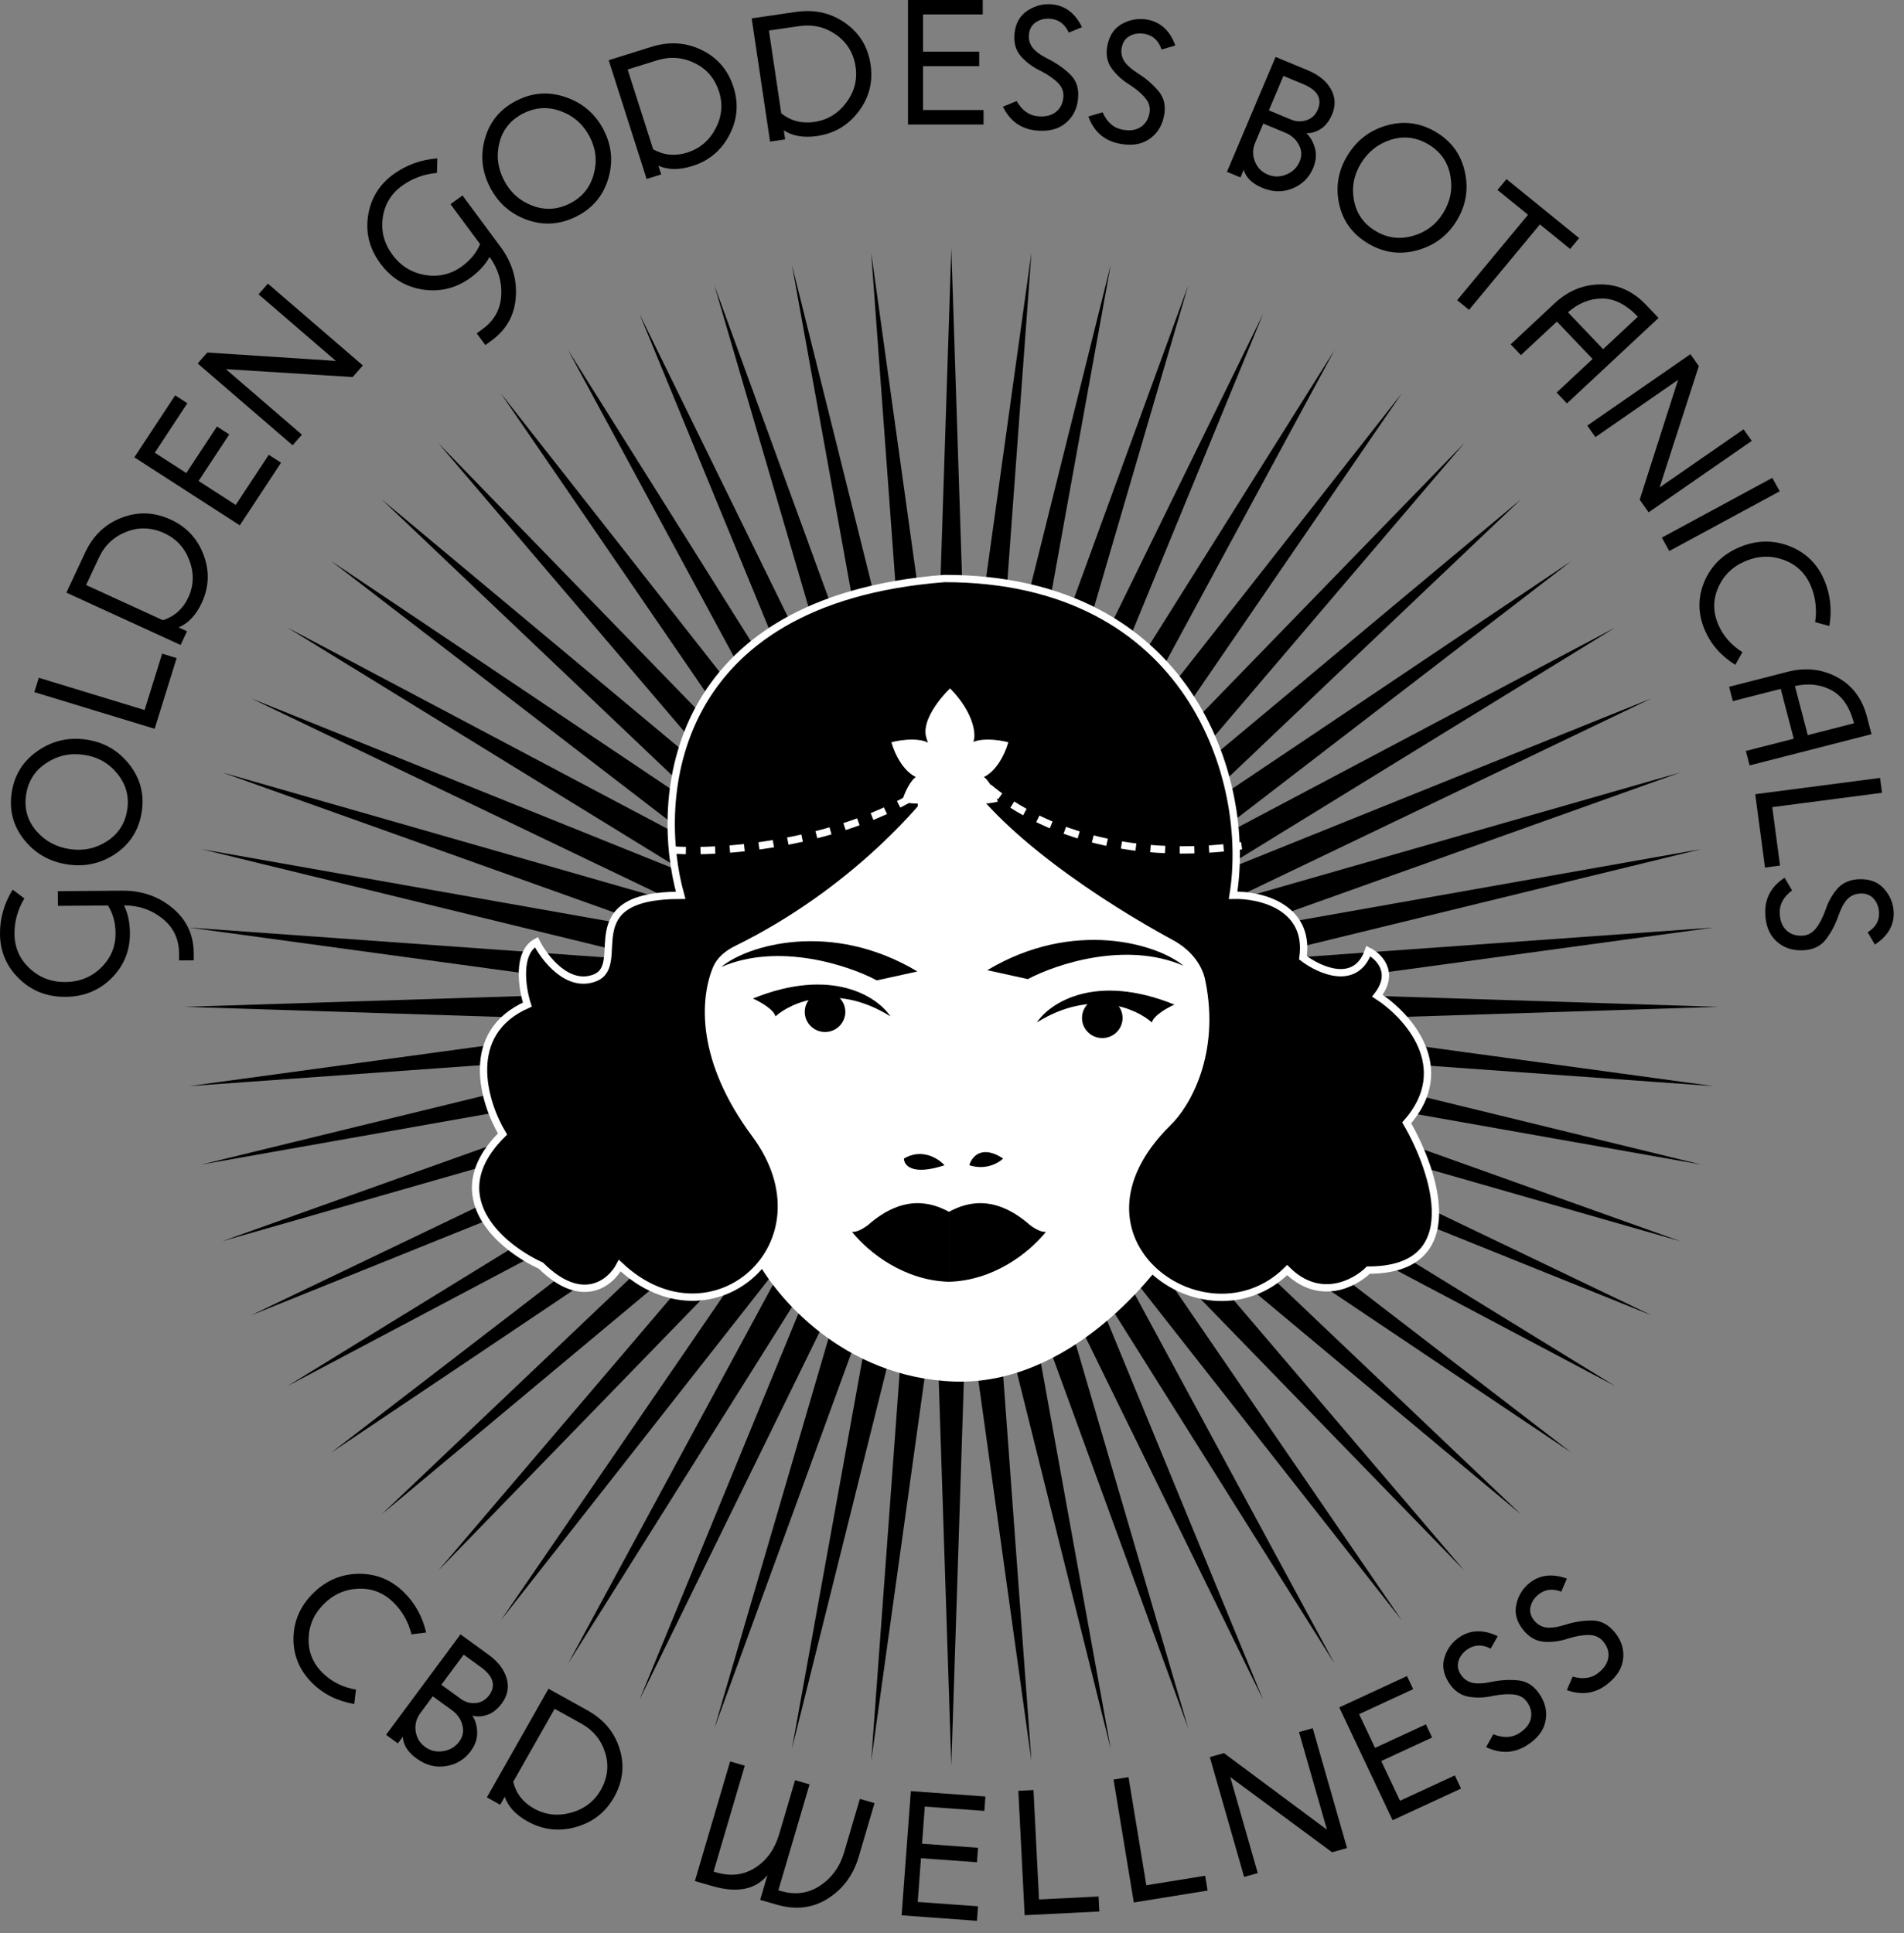 <svg width="130" height="132" viewBox="0 0 130 132" fill="none" xmlns="http://www.w3.org/2000/svg">
<rect x="0" y="0" width="130" height="132" fill="#808080" stroke="none"/>
<path d="M64.953 16.955L65.999 48.988L70.424 17.238L68.08 49.205L75.835 18.086L70.127 49.635L81.127 19.489L72.117 50.275L86.242 21.432L74.029 51.117L91.124 23.893L75.841 52.153L95.719 26.845L77.534 53.37L99.976 30.256L79.09 54.755L103.85 34.09L80.49 56.294L107.298 38.302L81.72 57.969L110.282 42.848L82.766 59.762L112.769 47.678L83.618 61.653L114.733 52.739L84.264 63.622L116.151 57.975L84.699 65.648L117.008 63.329L84.918 67.707L117.295 68.742L84.918 69.778L117.008 74.156L84.699 71.837L116.151 79.51L84.264 73.862L114.733 84.746L83.618 75.831L112.769 89.806L82.766 77.723L110.282 94.636L81.72 79.516L107.298 99.183L80.49 81.191L103.85 103.395L79.09 82.73L99.976 107.228L77.534 84.115L95.719 110.64L75.841 85.332L91.124 113.592L74.029 86.368L86.242 116.053L72.117 87.21L81.127 117.995L70.127 87.849L75.835 119.398L68.08 88.28L70.424 120.247L65.999 88.496L64.953 120.53L63.906 88.496L59.481 120.247L61.825 88.28L54.07 119.398L59.778 87.849L48.778 117.995L57.788 87.21L43.663 116.053L55.876 86.368L38.781 113.592L54.063 85.332L34.187 110.64L52.37 84.115L29.929 107.228L50.815 82.73L26.055 103.395L49.415 81.191L22.607 99.183L48.185 79.516L19.623 94.636L47.139 77.723L17.136 89.806L46.288 75.831L15.172 84.746L45.641 73.862L13.754 79.51L45.206 71.837L12.897 74.156L44.987 69.778L12.61 68.742L44.987 67.707L12.897 63.329L45.206 65.648L13.754 57.975L45.641 63.622L15.172 52.739L46.288 61.653L17.136 47.678L47.139 59.762L19.623 42.848L48.185 57.969L22.607 38.302L49.415 56.294L26.055 34.09L50.815 54.755L29.929 30.256L52.37 53.37L34.187 26.845L54.063 52.153L38.781 23.893L55.876 51.117L43.663 21.432L57.788 50.275L48.778 19.489L59.778 49.635L54.07 18.086L61.825 49.205L59.481 17.238L63.906 48.988L64.953 16.955Z" fill="black"/>
<path d="M65.176 94.325C57.555 94.07 52.884 88.481 51.501 85.719C47.353 80.754 46.431 69.145 45.97 68.507C45.509 67.87 45.97 58.945 57.187 50.34C66.16 43.455 71.271 49.171 72.705 52.889C87.455 58.754 84.28 76.051 80.849 83.966C78.8 87.525 72.797 94.58 65.176 94.325Z" fill="white"/>
<path d="M70.335 83.651C67.835 81.445 65.874 82.153 64.793 82.737V87.514C67.798 87.432 70.213 85.591 71.413 84.108C71.259 84.108 70.951 84.108 70.335 83.651Z" fill="black"/>
<path d="M59.251 83.651C61.751 81.445 63.711 82.153 64.793 82.737V87.514C61.788 87.432 59.372 85.591 58.173 84.108C58.327 84.108 58.635 84.108 59.251 83.651Z" fill="black"/>
<path d="M64.489 79.558C64.078 79.1 62.949 78.369 61.718 79.1C61.718 79.558 62.272 80.288 64.489 79.558Z" fill="black"/>
<path d="M66.183 79.556C66.336 78.998 67.014 78.124 68.492 79.099C68.184 79.404 67.291 79.922 66.183 79.556Z" fill="black"/>
<path d="M50.323 64.8C58.296 60.878 63.47 54.885 65.101 52.292C67.829 57.044 75.354 61.907 79.96 64.401C80.986 64.956 81.814 65.851 82.048 66.984C83.066 71.92 81.016 75.432 79.726 76.663C71.721 84.583 82.343 92.199 87.886 86.716C90.103 88.909 92.504 87.63 93.428 86.716C100.201 86.716 97.995 80.014 96.045 76.663C99.37 72.885 96.096 69.301 94.044 67.981C95.275 66.397 94.146 65.29 93.428 64.935C92.566 67.371 90.092 66.254 88.963 65.391C89.456 61.858 85.987 61.076 84.191 61.127C85.474 53.308 81.266 39.498 64.486 39.498C45.643 40.96 44.627 54.526 46.474 61.127C39.084 61.127 42.933 65.848 40.624 66.762C38.776 67.493 37.186 65.442 36.621 64.325C35.267 65.056 35.646 67.473 36.005 68.59C31.572 70.54 33.029 75.292 34.312 77.425C30.001 81.689 34.26 85.193 36.929 86.411C39.761 89.214 41.701 87.579 42.317 86.411C48.629 92.352 57.096 84.888 51.554 77.425C47.774 72.334 48.052 68.21 48.916 66.129C49.171 65.515 49.721 65.095 50.323 64.8Z" fill="black" stroke="white" stroke-width="0.5"/>
<path d="M80.187 68.589C74.768 66.396 71.669 68.488 70.796 69.808C74.491 67.493 77.57 68.843 78.647 69.808C78.771 69.321 79.725 68.793 80.187 68.589Z" fill="black"/>
<path d="M75.261 70.874C76.027 70.874 76.647 70.26 76.647 69.503C76.647 68.746 76.027 68.132 75.261 68.132C74.496 68.132 73.876 68.746 73.876 69.503C73.876 70.26 74.496 70.874 75.261 70.874Z" fill="black"/>
<path d="M51.406 68.174C56.825 65.981 59.925 68.073 60.797 69.393C57.102 67.078 54.023 68.428 52.946 69.393C52.823 68.905 51.868 68.378 51.406 68.174Z" fill="black"/>
<path d="M56.331 70.459C55.566 70.459 54.946 69.845 54.946 69.088C54.946 68.331 55.566 67.717 56.331 67.717C57.096 67.717 57.717 68.331 57.717 69.088C57.717 69.845 57.096 70.459 56.331 70.459Z" fill="black"/>
<path d="M70.179 66.849L67.408 66.24C73.32 62.706 79.057 64.463 80.802 65.935C76.861 64.229 72.078 65.834 70.179 66.849Z" fill="black"/>
<path d="M59.865 66.936L62.637 66.327C56.725 62.793 50.988 64.55 49.243 66.022C53.184 64.317 57.967 65.921 59.865 66.936Z" fill="black"/>
<path d="M45.832 58.028C50.349 58.347 60.398 57.191 65.682 51.825C67.273 54.218 73.565 59.275 84.774 57.745" stroke="white" stroke-width="0.5" stroke-dasharray="1 1"/>
<path d="M24.303 115.358L24.187 116.342C23.045 116.145 22.094 115.674 21.333 114.926C20.465 114.073 20.033 113.056 20.038 111.873C20.05 110.69 20.493 109.663 21.368 108.79C22.243 107.918 23.278 107.472 24.473 107.453C25.672 107.436 26.705 107.854 27.574 108.707C28.334 109.454 28.842 110.371 29.096 111.459L28.098 111.585C27.876 110.723 27.466 109.998 26.868 109.411C26.197 108.751 25.403 108.437 24.487 108.469C23.57 108.5 22.777 108.85 22.108 109.517C21.438 110.185 21.092 110.973 21.07 111.883C21.048 112.793 21.37 113.574 22.035 114.228C22.642 114.824 23.398 115.201 24.303 115.358Z" fill="black"/>
<path d="M26.359 118.445L31.441 111.586L33.345 112.967C34.01 113.449 34.427 113.994 34.595 114.6C34.766 115.202 34.655 115.768 34.263 116.298C33.961 116.706 33.623 116.97 33.251 117.09C32.884 117.209 32.55 117.222 32.246 117.129C32.453 117.428 32.565 117.802 32.58 118.254C32.599 118.702 32.449 119.14 32.131 119.57C31.712 120.135 31.15 120.473 30.446 120.583C29.745 120.697 29.08 120.525 28.45 120.069C27.839 119.626 27.524 119.128 27.506 118.575L27.168 119.031L26.359 118.445ZM31.468 115.995C31.772 116.216 32.109 116.308 32.479 116.275C32.853 116.243 33.16 116.064 33.401 115.739C33.632 115.427 33.705 115.112 33.619 114.791C33.537 114.468 33.27 114.142 32.818 113.814L31.657 112.972L30.134 115.027L31.468 115.995ZM29.035 119.28C29.393 119.539 29.802 119.633 30.262 119.56C30.722 119.486 31.086 119.269 31.354 118.907C31.606 118.567 31.677 118.193 31.569 117.784C31.463 117.372 31.227 117.033 30.862 116.769L29.549 115.816L28.691 116.976C28.423 117.337 28.319 117.743 28.38 118.194C28.444 118.648 28.662 119.01 29.035 119.28Z" fill="black"/>
<path d="M33.243 122.715L37.45 115.299L40.107 116.774C41.229 117.398 41.963 118.276 42.307 119.409C42.658 120.539 42.531 121.639 41.925 122.706C41.337 123.743 40.466 124.422 39.312 124.743C38.162 125.065 37.065 124.937 36.021 124.357C35.212 123.908 34.692 123.347 34.462 122.674L34.152 123.22L33.243 122.715ZM35.041 121.653C35.239 122.455 35.712 123.064 36.458 123.478C37.248 123.917 38.095 124.011 38.998 123.759C39.902 123.508 40.576 122.99 41.022 122.205C41.489 121.381 41.588 120.535 41.319 119.669C41.052 118.797 40.508 118.135 39.687 117.678L37.869 116.669L35.041 121.653Z" fill="black"/>
<path d="M47.445 128.429L49.85 120.265L50.851 120.553L48.721 127.785L48.928 127.845C49.905 128.127 50.785 128.018 51.567 127.518C52.354 127.019 52.901 126.246 53.21 125.198L54.286 121.544L55.274 121.829L53.144 129.06L53.331 129.114C54.313 129.397 55.202 129.272 55.999 128.74C56.801 128.205 57.346 127.449 57.633 126.473L58.709 122.819L59.71 123.108L58.634 126.762C58.265 128.014 57.564 128.967 56.531 129.621C55.502 130.277 54.344 130.418 53.056 130.047L51.901 129.714L52.398 128.027C51.584 129.013 50.336 129.263 48.653 128.777L47.445 128.429Z" fill="black"/>
<path d="M67.281 122.658L67.208 123.641L63.143 123.345L62.955 125.88L66.778 126.158L66.705 127.147L62.882 126.869L62.66 129.856L66.779 130.155L66.705 131.144L61.56 130.77L62.19 122.289L67.281 122.658Z" fill="black"/>
<path d="M69.96 130.761L69.529 122.268L70.564 122.216L70.942 129.686L75.007 129.484L75.059 130.508L69.96 130.761Z" fill="black"/>
<path d="M77.413 129.893L76.029 121.499L77.052 121.334L78.269 128.716L82.284 128.068L82.451 129.079L77.413 129.893Z" fill="black"/>
<path d="M90.95 126.464L84 121.33L85.876 127.886L84.945 128.147L82.603 119.965L83.567 119.694L90.6 124.923L88.692 118.258L89.63 117.995L91.972 126.178L90.95 126.464Z" fill="black"/>
<path d="M96.066 114.434L96.488 115.326L92.796 117.034L93.884 119.337L97.357 117.73L97.781 118.628L94.308 120.235L95.59 122.947L99.331 121.217L99.755 122.115L95.083 124.277L91.441 116.573L96.066 114.434Z" fill="black"/>
<path d="M102.26 111.712L101.783 112.56C101.23 112.276 100.719 112.28 100.249 112.573C99.93 112.772 99.713 113.034 99.596 113.359C99.483 113.681 99.528 113.999 99.729 114.315C99.918 114.611 100.175 114.802 100.5 114.887C100.826 114.967 101.266 114.95 101.818 114.835C102.464 114.7 103.086 114.666 103.685 114.732C104.282 114.795 104.773 115.128 105.158 115.732C105.536 116.325 105.654 116.937 105.509 117.567C105.369 118.195 104.945 118.73 104.235 119.173C103.371 119.712 102.449 119.751 101.469 119.287L101.958 118.407C102.632 118.674 103.215 118.653 103.708 118.346C104.144 118.073 104.411 117.752 104.508 117.381C104.61 117.009 104.542 116.636 104.305 116.265C104.094 115.935 103.789 115.745 103.386 115.698C102.983 115.646 102.503 115.675 101.947 115.786C101.364 115.919 100.801 115.937 100.257 115.841C99.712 115.742 99.265 115.42 98.918 114.876C98.537 114.28 98.447 113.688 98.645 113.103C98.846 112.511 99.202 112.055 99.714 111.735C100.465 111.266 101.313 111.258 102.26 111.712Z" fill="black"/>
<path d="M106.984 107.78L106.597 108.672C106.018 108.445 105.51 108.502 105.073 108.841C104.776 109.071 104.587 109.354 104.505 109.688C104.426 110.02 104.503 110.333 104.736 110.625C104.954 110.901 105.229 111.065 105.562 111.118C105.894 111.164 106.33 111.102 106.868 110.932C107.496 110.732 108.111 110.635 108.714 110.641C109.314 110.643 109.837 110.925 110.283 111.487C110.72 112.038 110.9 112.635 110.822 113.276C110.747 113.915 110.38 114.49 109.72 115.002C108.916 115.627 108.003 115.758 106.98 115.396L107.375 114.471C108.073 114.669 108.651 114.589 109.11 114.233C109.516 113.918 109.748 113.571 109.807 113.193C109.869 112.812 109.763 112.448 109.489 112.103C109.246 111.796 108.921 111.639 108.517 111.631C108.109 111.621 107.635 111.698 107.094 111.865C106.528 112.056 105.97 112.132 105.419 112.091C104.866 112.047 104.388 111.772 103.987 111.266C103.547 110.711 103.395 110.132 103.532 109.53C103.671 108.92 103.978 108.431 104.454 108.061C105.153 107.519 105.996 107.425 106.984 107.78Z" fill="black"/>
<path d="M1.663 61.34C1.207 62.107 0.982 62.914 0.989 63.761C0.996 64.692 1.339 65.475 2.016 66.109C2.689 66.743 3.505 67.056 4.465 67.049C5.429 67.041 6.242 66.713 6.905 66.065C7.568 65.412 7.896 64.626 7.889 63.708C7.884 62.994 7.711 62.365 7.37 61.822L3.953 61.848L3.946 60.844L8.331 60.81C9.667 60.8 10.813 61.193 11.77 61.989C12.731 62.779 13.217 63.81 13.227 65.078L13.231 65.564L12.229 65.572L12.225 65.086C12.217 64.106 11.841 63.316 11.097 62.719C10.356 62.121 9.48 61.819 8.466 61.814C8.731 62.349 8.865 62.978 8.871 63.701C8.881 64.903 8.465 65.929 7.624 66.778C6.779 67.623 5.728 68.05 4.473 68.06C3.222 68.07 2.167 67.659 1.309 66.827C0.446 65.99 0.01 64.971 0 63.768C-0.008 62.699 0.28 61.69 0.864 60.741L1.663 61.34Z" fill="black"/>
<path d="M8.685 55.295C8.828 54.383 8.609 53.567 8.029 52.844C7.448 52.117 6.693 51.683 5.762 51.54C4.819 51.395 3.958 51.577 3.179 52.086C2.396 52.594 1.932 53.311 1.787 54.236C1.639 55.174 1.862 55.996 2.455 56.702C3.043 57.403 3.81 57.826 4.753 57.971C5.684 58.114 6.535 57.935 7.308 57.434C8.081 56.933 8.54 56.22 8.685 55.295ZM5.926 50.501C7.131 50.686 8.105 51.258 8.849 52.216C9.588 53.169 9.864 54.246 9.676 55.447C9.485 56.662 8.892 57.608 7.896 58.285C6.897 58.958 5.795 59.202 4.589 59.016C3.371 58.829 2.389 58.265 1.642 57.325C0.892 56.379 0.612 55.299 0.803 54.084C0.991 52.883 1.589 51.94 2.595 51.255C3.597 50.565 4.707 50.314 5.926 50.501Z" fill="black"/>
<path d="M10.559 49.758L2.344 47.255L2.649 46.275L9.873 48.477L11.071 44.629L12.061 44.931L10.559 49.758Z" fill="black"/>
<path d="M12.332 44.036L4.532 40.462L5.813 37.727C6.353 36.571 7.181 35.779 8.295 35.352C9.408 34.918 10.525 34.958 11.648 35.472C12.739 35.972 13.49 36.778 13.903 37.892C14.318 39.001 14.274 40.093 13.771 41.168C13.381 42.001 12.856 42.557 12.196 42.837L12.77 43.1L12.332 44.036ZM11.122 42.345C11.915 42.087 12.491 41.574 12.851 40.805C13.232 39.992 13.26 39.149 12.937 38.278C12.614 37.406 12.039 36.781 11.213 36.402C10.346 36.005 9.487 35.973 8.634 36.306C7.778 36.637 7.151 37.225 6.756 38.071L5.88 39.943L11.122 42.345Z" fill="black"/>
<path d="M11.96 26.993L12.793 27.53L10.568 30.909L12.72 32.297L14.813 29.119L15.653 29.661L13.559 32.838L16.095 34.474L18.35 31.051L19.189 31.592L16.373 35.868L9.172 31.224L11.96 26.993Z" fill="black"/>
<path d="M24.077 25.744L15.421 25.204L20.615 29.678L19.979 30.401L13.496 24.817L14.154 24.069L22.932 24.643L17.652 20.094L18.292 19.366L24.775 24.951L24.077 25.744Z" fill="black"/>
<path d="M29.835 11.805C28.94 11.888 28.147 12.18 27.457 12.681C26.697 13.231 26.256 13.964 26.133 14.878C26.007 15.789 26.228 16.627 26.795 17.393C27.365 18.162 28.11 18.623 29.029 18.776C29.952 18.926 30.788 18.73 31.536 18.187C32.118 17.765 32.533 17.258 32.779 16.667L30.759 13.941L31.578 13.347L34.17 16.846C34.96 17.912 35.309 19.062 35.216 20.295C35.13 21.53 34.57 22.522 33.535 23.272L33.139 23.559L32.547 22.759L32.943 22.472C33.742 21.892 34.169 21.129 34.223 20.182C34.281 19.239 34.015 18.359 33.427 17.542C33.143 18.067 32.706 18.543 32.117 18.971C31.137 19.681 30.053 19.948 28.864 19.77C27.677 19.586 26.713 18.993 25.971 17.991C25.231 16.993 24.951 15.906 25.131 14.73C25.312 13.549 25.892 12.602 26.872 11.892C27.744 11.26 28.739 10.9 29.86 10.814L29.835 11.805Z" fill="black"/>
<path d="M38.903 13.895C39.734 13.477 40.276 12.823 40.528 11.934C40.784 11.044 40.699 10.183 40.272 9.353C39.839 8.511 39.185 7.926 38.313 7.599C37.438 7.268 36.579 7.315 35.736 7.74C34.881 8.17 34.337 8.83 34.105 9.718C33.875 10.601 33.976 11.463 34.41 12.305C34.837 13.136 35.482 13.714 36.344 14.041C37.207 14.369 38.06 14.32 38.903 13.895ZM41.219 8.876C41.772 9.952 41.873 11.068 41.523 12.225C41.174 13.376 40.452 14.228 39.358 14.779C38.251 15.336 37.128 15.414 35.99 15.011C34.854 14.603 34.01 13.861 33.457 12.785C32.897 11.698 32.785 10.58 33.12 9.431C33.456 8.275 34.178 7.419 35.285 6.862C36.38 6.31 37.502 6.238 38.652 6.645C39.804 7.045 40.659 7.789 41.219 8.876Z" fill="black"/>
<path d="M44.15 12.22L41.559 4.112L44.464 3.203C45.691 2.819 46.84 2.89 47.91 3.416C48.984 3.936 49.708 4.78 50.081 5.947C50.443 7.081 50.348 8.174 49.795 9.226C49.247 10.277 48.403 10.981 47.261 11.338C46.376 11.615 45.607 11.607 44.953 11.313L45.144 11.909L44.15 12.22ZM44.597 10.196C45.323 10.602 46.095 10.677 46.912 10.421C47.775 10.151 48.423 9.604 48.856 8.78C49.289 7.956 49.368 7.115 49.093 6.256C48.805 5.355 48.25 4.705 47.426 4.307C46.602 3.904 45.74 3.843 44.843 4.124L42.855 4.746L44.597 10.196Z" fill="black"/>
<path d="M52.577 9.668L51.323 1.255L54.337 0.815C55.611 0.629 56.733 0.88 57.706 1.568C58.683 2.251 59.261 3.198 59.441 4.409C59.617 5.585 59.347 6.649 58.632 7.601C57.922 8.552 56.974 9.114 55.79 9.287C54.872 9.421 54.114 9.292 53.516 8.899L53.608 9.518L52.577 9.668ZM53.343 7.74C53.995 8.255 54.745 8.451 55.592 8.327C56.489 8.196 57.217 7.758 57.776 7.013C58.336 6.268 58.549 5.45 58.417 4.559C58.277 3.624 57.834 2.895 57.085 2.372C56.336 1.844 55.495 1.648 54.564 1.784L52.501 2.085L53.343 7.74Z" fill="black"/>
<path d="M67.1 0V0.985H63.024V3.527H66.858V4.518H63.024V7.513H67.154V8.504H61.995V0H67.1Z" fill="black"/>
<path d="M73.877 1.858L72.969 2.226C72.717 1.662 72.315 1.349 71.763 1.288C71.388 1.246 71.053 1.316 70.758 1.498C70.466 1.68 70.3 1.956 70.257 2.326C70.218 2.674 70.298 2.982 70.498 3.25C70.703 3.514 71.057 3.772 71.56 4.024C72.15 4.318 72.657 4.675 73.083 5.098C73.51 5.515 73.683 6.079 73.602 6.789C73.523 7.486 73.228 8.035 72.718 8.439C72.212 8.842 71.542 8.998 70.709 8.905C69.693 8.792 68.949 8.252 68.477 7.284L69.414 6.9C69.771 7.524 70.24 7.869 70.819 7.933C71.332 7.99 71.743 7.904 72.053 7.675C72.368 7.447 72.55 7.114 72.6 6.678C72.644 6.29 72.524 5.953 72.241 5.667C71.958 5.377 71.565 5.103 71.061 4.846C70.522 4.59 70.07 4.256 69.706 3.845C69.343 3.43 69.197 2.903 69.27 2.263C69.349 1.562 69.652 1.045 70.177 0.71C70.707 0.372 71.273 0.236 71.874 0.303C72.757 0.401 73.424 0.919 73.877 1.858Z" fill="black"/>
<path d="M80.248 3.107L79.307 3.381C79.115 2.794 78.748 2.442 78.205 2.325C77.837 2.245 77.496 2.281 77.183 2.431C76.874 2.582 76.68 2.84 76.599 3.204C76.524 3.546 76.571 3.861 76.742 4.147C76.918 4.431 77.243 4.723 77.718 5.026C78.274 5.378 78.741 5.785 79.121 6.249C79.501 6.708 79.615 7.287 79.46 7.984C79.309 8.669 78.959 9.186 78.409 9.535C77.863 9.885 77.181 9.971 76.362 9.794C75.363 9.578 74.679 8.964 74.311 7.954L75.283 7.667C75.573 8.324 76.004 8.715 76.573 8.838C77.077 8.947 77.495 8.903 77.827 8.707C78.164 8.512 78.38 8.2 78.475 7.771C78.559 7.39 78.475 7.042 78.223 6.729C77.972 6.411 77.61 6.099 77.136 5.792C76.626 5.482 76.211 5.104 75.892 4.658C75.574 4.208 75.485 3.669 75.624 3.04C75.776 2.351 76.13 1.867 76.687 1.588C77.251 1.306 77.827 1.228 78.419 1.356C79.286 1.544 79.896 2.127 80.248 3.107Z" fill="black"/>
<path d="M83.773 11.732L87.093 3.887L89.27 4.789C90.031 5.104 90.565 5.537 90.872 6.087C91.18 6.633 91.206 7.209 90.95 7.815C90.753 8.281 90.487 8.616 90.153 8.819C89.825 9.02 89.503 9.11 89.186 9.09C89.458 9.332 89.654 9.671 89.777 10.106C89.9 10.537 89.858 10.999 89.651 11.49C89.377 12.136 88.911 12.595 88.252 12.865C87.597 13.138 86.91 13.125 86.191 12.827C85.491 12.537 85.068 12.126 84.919 11.593L84.698 12.115L83.773 11.732ZM88.161 8.168C88.509 8.312 88.858 8.324 89.21 8.205C89.566 8.088 89.823 7.843 89.98 7.471C90.13 7.115 90.127 6.791 89.968 6.499C89.811 6.204 89.474 5.949 88.957 5.735L87.63 5.185L86.635 7.536L88.161 8.168ZM86.572 11.925C86.982 12.094 87.402 12.09 87.831 11.912C88.262 11.734 88.564 11.439 88.739 11.025C88.903 10.637 88.884 10.256 88.682 9.884C88.481 9.508 88.172 9.233 87.755 9.06L86.253 8.438L85.692 9.764C85.518 10.177 85.513 10.596 85.679 11.021C85.848 11.447 86.146 11.748 86.572 11.925Z" fill="black"/>
<path d="M93.923 15.773C94.721 16.251 95.568 16.362 96.464 16.105C97.364 15.851 98.058 15.326 98.546 14.529C99.04 13.721 99.198 12.864 99.019 11.957C98.842 11.047 98.349 10.35 97.54 9.865C96.719 9.373 95.866 9.264 94.981 9.537C94.102 9.809 93.414 10.349 92.92 11.157C92.431 11.954 92.275 12.801 92.449 13.699C92.622 14.597 93.114 15.288 93.923 15.773ZM99.455 15.074C98.823 16.106 97.918 16.779 96.739 17.095C95.567 17.409 94.455 17.251 93.404 16.621C92.342 15.985 91.683 15.082 91.429 13.913C91.181 12.742 91.373 11.641 92.005 10.609C92.644 9.565 93.544 8.881 94.708 8.557C95.877 8.231 96.994 8.386 98.056 9.023C99.106 9.652 99.76 10.558 100.018 11.739C100.281 12.919 100.093 14.03 99.455 15.074Z" fill="black"/>
<path d="M102.245 12.97L102.859 12.229L107.819 16.257L107.205 16.998L105.141 15.322L100.302 21.155L99.491 20.496L104.33 14.663L102.245 12.97Z" fill="black"/>
<path d="M113.24 21.707L106.987 27.543L106.281 26.803L108.737 24.51L106.3 21.955L103.844 24.247L103.143 23.512L106.151 20.703C107.058 19.857 108.098 19.428 109.272 19.418C110.449 19.405 111.489 19.871 112.39 20.817L113.24 21.707ZM109.456 23.839L111.829 21.624C111.032 20.788 110.214 20.374 109.377 20.382C108.539 20.389 107.766 20.702 107.056 21.322L109.456 23.839Z" fill="black"/>
<path d="M111.954 34.117L114.573 25.936L108.93 29.843L108.375 29.058L115.417 24.182L115.992 24.994L113.31 33.284L119.046 29.312L119.605 30.102L112.563 34.979L111.954 34.117Z" fill="black"/>
<path d="M121.007 32.626L121.514 33.543L113.972 37.623L113.466 36.706L121.007 32.626Z" fill="black"/>
<path d="M118.968 44.527L118.481 45.392C117.502 44.778 116.805 43.982 116.392 43.004C115.919 41.887 115.914 40.783 116.376 39.693C116.844 38.604 117.651 37.823 118.797 37.348C119.942 36.874 121.071 36.853 122.183 37.288C123.297 37.726 124.09 38.503 124.563 39.62C124.976 40.599 125.09 41.638 124.905 42.739L123.934 42.478C124.062 41.597 123.964 40.773 123.638 40.003C123.273 39.14 122.661 38.549 121.802 38.232C120.944 37.914 120.076 37.937 119.199 38.3C118.322 38.663 117.697 39.261 117.326 40.093C116.953 40.925 116.948 41.769 117.31 42.624C117.641 43.406 118.193 44.04 118.968 44.527Z" fill="black"/>
<path d="M127.782 50.127L119.461 52.258L119.203 51.272L122.472 50.435L121.582 47.033L118.314 47.87L118.058 46.891L122.062 45.866C123.269 45.557 124.389 45.678 125.422 46.229C126.46 46.779 127.143 47.683 127.473 48.941L127.782 50.127ZM123.429 50.19L126.587 49.381C126.296 48.269 125.782 47.516 125.044 47.123C124.307 46.73 123.476 46.635 122.553 46.84L123.429 50.19Z" fill="black"/>
<path d="M119.843 54.224L128.365 53.113L128.5 54.129L121.005 55.106L121.536 59.098L120.509 59.232L119.843 54.224Z" fill="black"/>
<path d="M128.01 64.49L127.519 63.65C128.05 63.327 128.309 62.89 128.296 62.34C128.287 61.968 128.172 61.649 127.951 61.383C127.729 61.122 127.43 60.996 127.054 61.005C126.699 61.012 126.402 61.132 126.161 61.364C125.924 61.6 125.713 61.983 125.528 62.51C125.314 63.127 125.024 63.674 124.658 64.148C124.297 64.622 123.756 64.868 123.034 64.884C122.326 64.9 121.735 64.685 121.263 64.239C120.791 63.797 120.545 63.162 120.525 62.332C120.502 61.321 120.943 60.519 121.848 59.925L122.359 60.793C121.783 61.227 121.501 61.733 121.514 62.31C121.526 62.819 121.667 63.211 121.939 63.484C122.21 63.763 122.567 63.896 123.011 63.886C123.405 63.877 123.726 63.715 123.975 63.398C124.227 63.082 124.449 62.659 124.638 62.132C124.822 61.568 125.096 61.08 125.458 60.668C125.825 60.256 126.334 60.042 126.984 60.028C127.697 60.011 128.256 60.238 128.661 60.708C129.071 61.182 129.284 61.719 129.298 62.317C129.318 63.196 128.889 63.92 128.01 64.49Z" fill="black"/>
<path d="M63.219 50.249C62.969 49.151 64.212 47.625 64.864 47C65.85 47.986 66.53 49.223 66.53 50.249C66.53 51.071 65.419 52.373 64.864 52.921C64.42 52.488 63.469 51.348 63.219 50.249Z" fill="white"/>
<path d="M66.082 50.878C66.72 50.297 68.19 50.504 68.846 50.679C68.553 51.685 67.982 52.593 67.3 52.986C66.754 53.301 65.481 53.093 64.913 52.95C65.037 52.501 65.445 51.458 66.082 50.878Z" fill="white"/>
<path d="M66.854 52.859C67.526 53.074 67.981 54.2 68.125 54.736C67.293 54.941 66.415 54.907 65.858 54.585C65.411 54.327 65.038 53.34 64.907 52.878C65.275 52.783 66.181 52.645 66.854 52.859Z" fill="white"/>
<path d="M66.72 53.838C67.233 54.401 67.05 55.698 66.895 56.276C66.008 56.018 65.208 55.514 64.86 54.912C64.583 54.431 64.766 53.308 64.892 52.807C65.288 52.916 66.208 53.276 66.72 53.838Z" fill="white"/>
<path d="M63.625 50.877C62.987 50.297 61.517 50.503 60.861 50.679C61.154 51.685 61.725 52.592 62.407 52.986C62.953 53.301 64.226 53.093 64.794 52.95C64.67 52.501 64.262 51.458 63.625 50.877Z" fill="white"/>
<path d="M62.854 52.858C62.182 53.073 61.727 54.199 61.583 54.735C62.416 54.94 63.292 54.906 63.85 54.584C64.297 54.326 64.67 53.339 64.801 52.877C64.433 52.782 63.527 52.644 62.854 52.858Z" fill="white"/>
<path d="M62.998 53.837C62.486 54.399 62.668 55.696 62.824 56.274C63.711 56.017 64.511 55.512 64.858 54.911C65.136 54.43 64.953 53.307 64.826 52.805C64.43 52.915 63.511 53.275 62.998 53.837Z" fill="white"/>
</svg>
